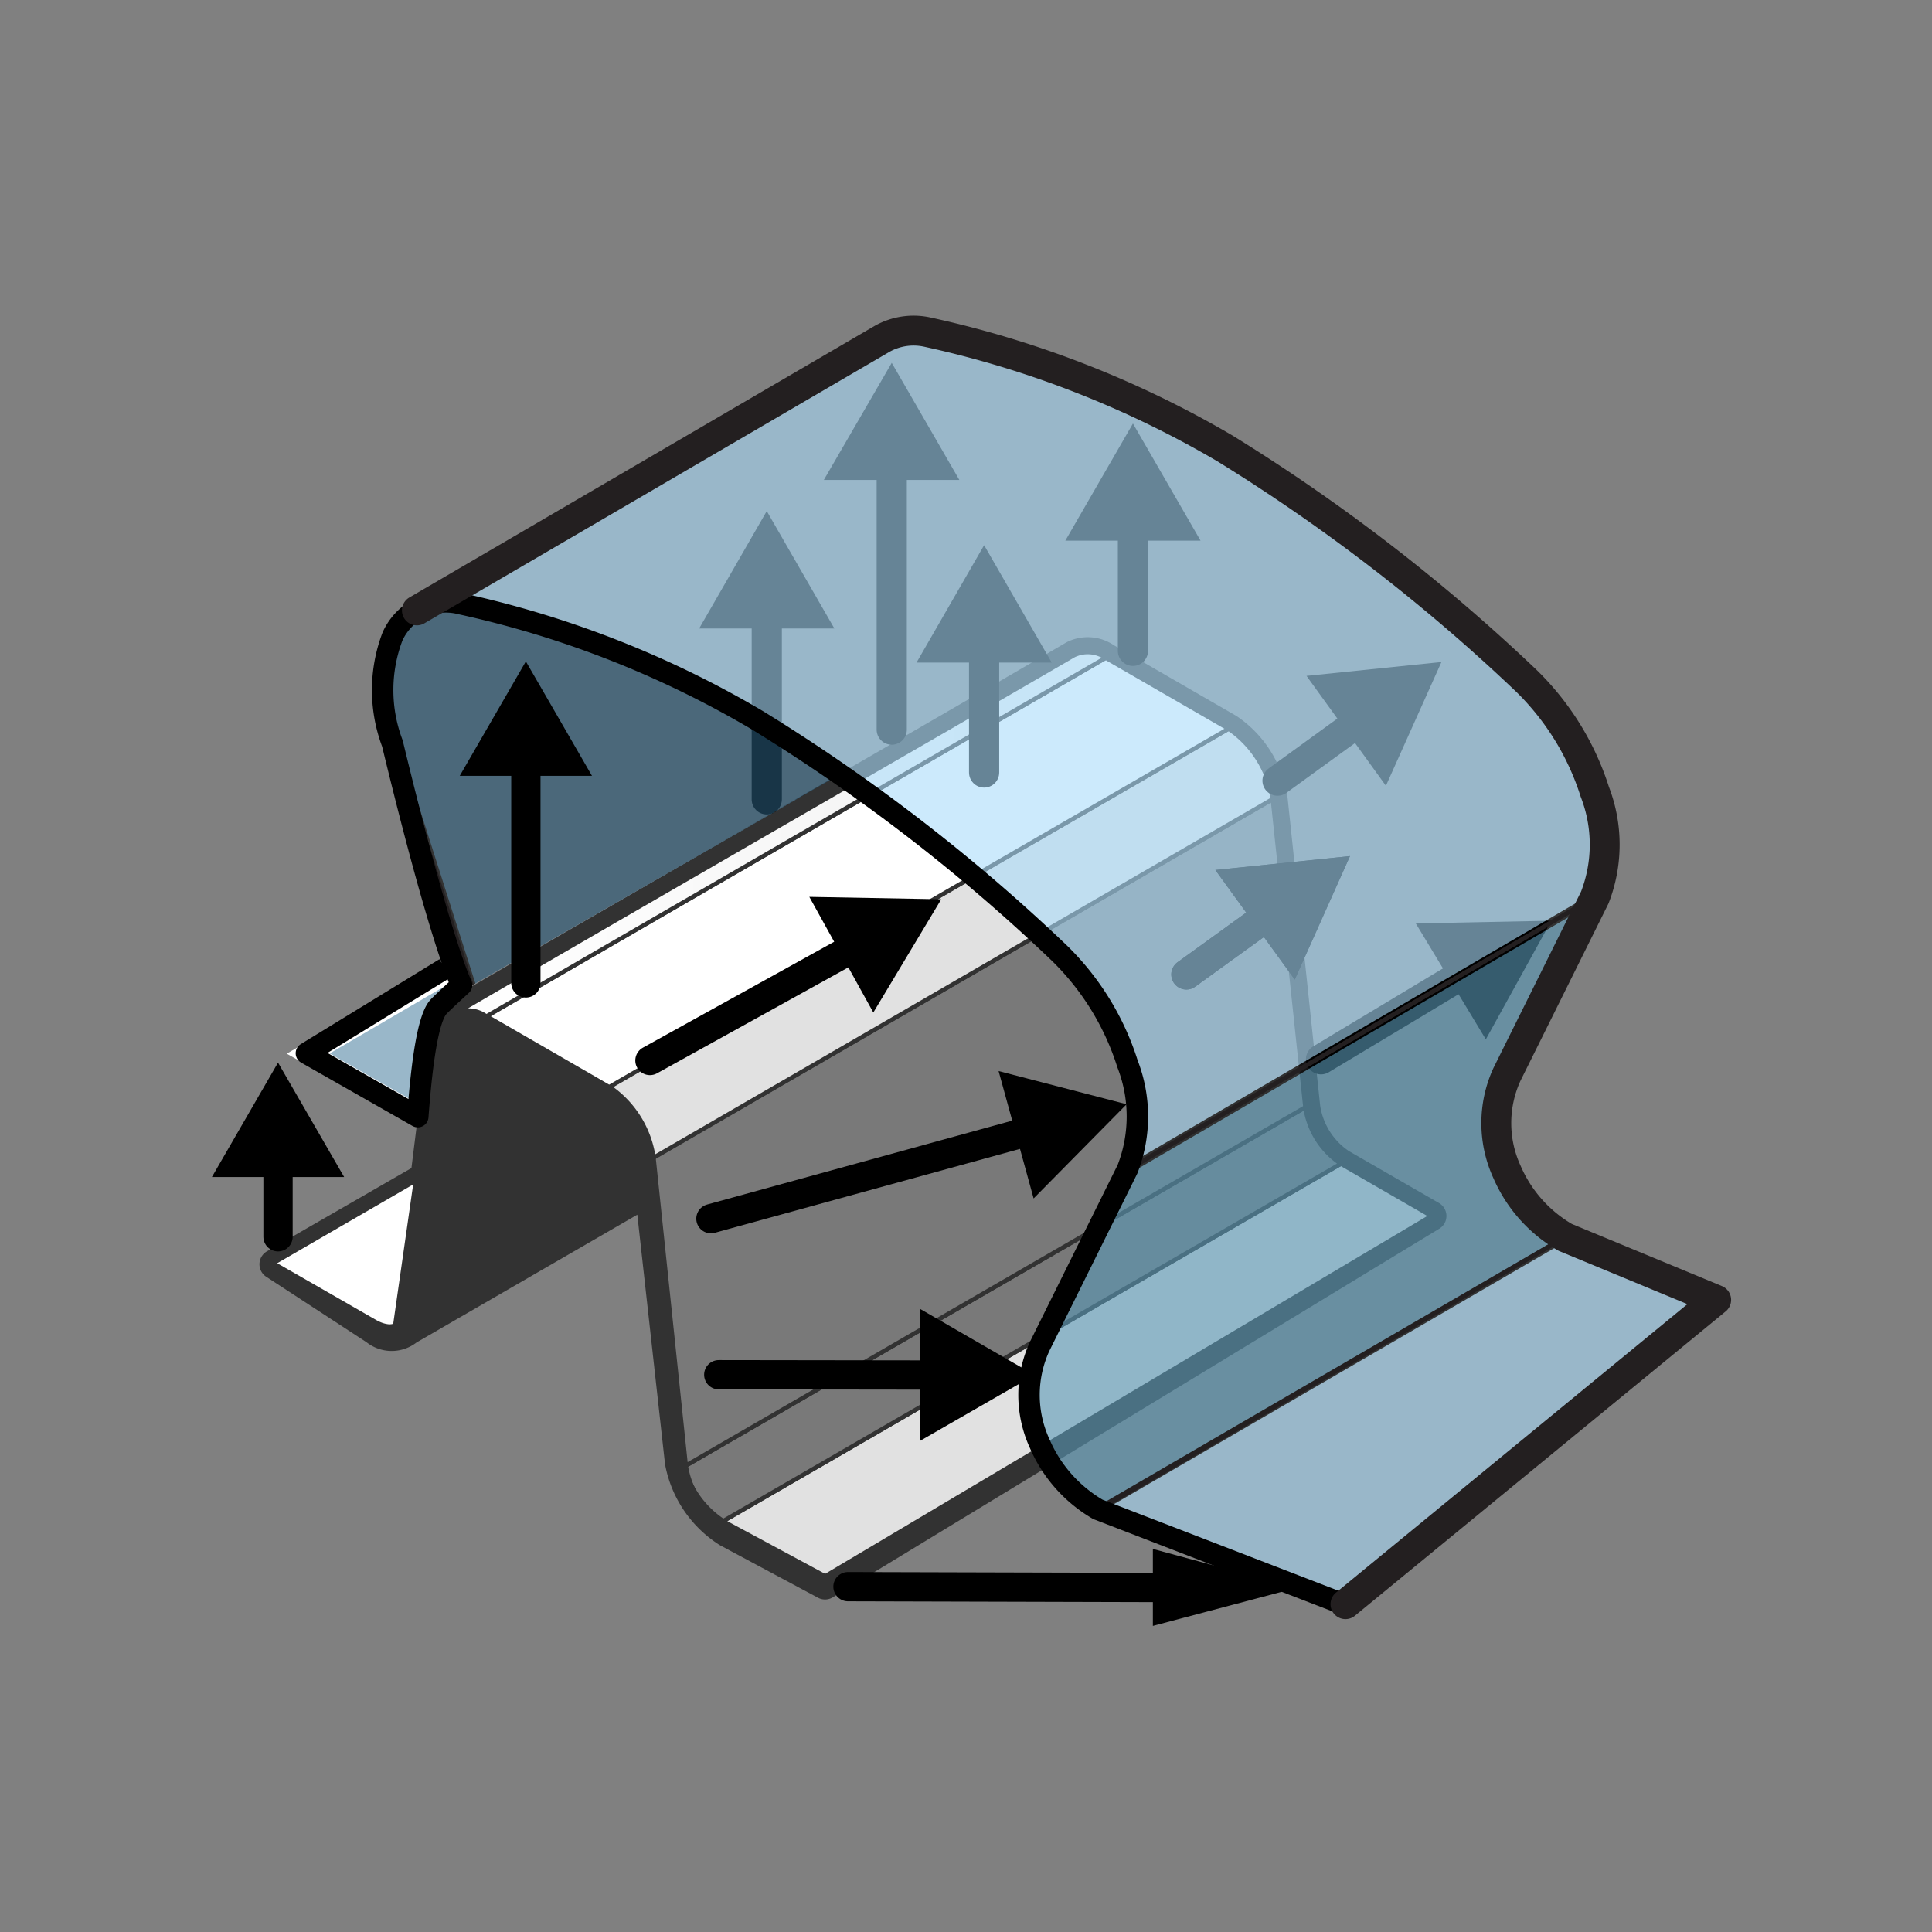 <svg id="Layer_50_copy" data-name="Layer 50 copy" xmlns="http://www.w3.org/2000/svg" xmlns:xlink="http://www.w3.org/1999/xlink" viewBox="0 0 64 64"><rect x="0" y="0" width="64" height="64" fill="#808080" stroke="none"/><defs><style>.cls-1,.cls-12,.cls-13,.cls-20,.cls-22,.cls-23,.cls-24,.cls-25{fill:none;}.cls-2,.cls-4{fill:#323232;}.cls-10,.cls-11,.cls-12,.cls-2,.cls-8,.cls-9{stroke:#323232;}.cls-10,.cls-11,.cls-13,.cls-2,.cls-24,.cls-25,.cls-8,.cls-9{stroke-linecap:round;}.cls-10,.cls-11,.cls-2,.cls-23,.cls-24,.cls-8,.cls-9{stroke-linejoin:round;}.cls-2,.cls-24{stroke-width:0.99px;}.cls-3,.cls-9{fill:#797979;}.cls-5,.cls-8{fill:#e1e1e1;}.cls-6{fill:#f1f0f0;}.cls-10,.cls-7{fill:#fff;}.cls-10,.cls-11,.cls-20,.cls-8,.cls-9{stroke-width:0.14px;}.cls-11{fill:url(#top_white);}.cls-12,.cls-13,.cls-16,.cls-17,.cls-20,.cls-22,.cls-25{stroke-miterlimit:10;}.cls-13,.cls-16,.cls-17,.cls-23,.cls-25{stroke:#000;}.cls-14{clip-path:url(#clip-path);}.cls-15{opacity:0.6;}.cls-16{fill:#aadcfa;}.cls-16,.cls-17{stroke-width:0.28px;}.cls-17{fill:#285977;}.cls-18{fill:#5a9ab8;}.cls-19{fill:#5b7686;}.cls-20,.cls-24{stroke:#231f20;}.cls-21{clip-path:url(#clip-path-2);}.cls-22{stroke:#fff;}.cls-22,.cls-23{stroke-width:0.71px;}.cls-25{stroke-width:0.97px;}</style><linearGradient id="top_white" x1="15.06" y1="27.63" x2="36.63" y2="27.63" gradientUnits="userSpaceOnUse"><stop offset="0" stop-color="#fff"/><stop offset="1" stop-color="#f0f0f0"/></linearGradient><clipPath id="clip-path"><polygon class="cls-1" points="58 47.05 41.09 55.86 28.41 47.91 33.57 36.35 31.22 28.47 27.54 25.82 14.46 33.32 11.48 47.05 6 47.05 6 10.05 58 10.05 58 47.05"/></clipPath><clipPath id="clip-path-2"><polygon class="cls-1" points="14.24 33.58 13.49 39 7 39 7 28 13.71 28 15.22 32.58 14.24 33.58"/></clipPath></defs><title>ddd__A33AAe__R21XArtboard 1</title><g id="la_forme_de_depart_copy" data-name="la forme de depart copy"><path id="Pourtour" class="cls-2" d="M47.42,40.28l-3-1.73a2.71,2.71,0,0,1-1.18-1.87L42.16,26.47a3.42,3.42,0,0,0-1.46-2.33l-4.07-2.35a1.05,1.05,0,0,0-1.06-.08c-5.13,3-15.37,8.88-20.51,11.87l.1,0a.91.91,0,0,0-.49.76L14.09,39l-5,2.88,3.34,2.18a.85.85,0,0,0,1.09,0l8-4.63,1,9a3.53,3.53,0,0,0,1.58,2.33l3.23,1.73Z"/><path class="cls-3" d="M32.84,31.86,29.63,30,9.11,41.89l3.21,1.85a.85.85,0,0,0,.85.06L33.68,31.93A.81.81,0,0,1,32.84,31.86Z"/><path class="cls-4" d="M33.89,32.28c-5.14,3-15.38,8.89-20.52,11.88a.94.94,0,0,0,.43-.72L34.31,31.57A.91.91,0,0,1,33.89,32.28Z"/><path class="cls-4" d="M15.27,33.93a.75.75,0,0,0-.34.58L13.8,43.44,34.31,31.57l1.13-8.93a.76.76,0,0,1,.34-.58Z"/><polygon class="cls-5" points="23.9 50.42 44.42 38.55 47.42 40.28 27.26 52.26 23.9 50.42"/><path class="cls-6" d="M22.72,48.55,43.24,36.68a2.71,2.71,0,0,0,1.18,1.87L23.9,50.42A2.78,2.78,0,0,1,22.72,48.55Z"/><polygon class="cls-3" points="21.65 38.34 42.16 26.47 43.24 36.68 22.72 48.55 21.65 38.34"/><path class="cls-6" d="M20.18,36,40.7,24.14a3.42,3.42,0,0,1,1.46,2.33L21.65,38.35A3.42,3.42,0,0,0,20.18,36Z"/><polygon class="cls-5" points="16.11 33.66 36.63 21.79 40.7 24.14 20.18 36.01 16.11 33.66"/><path id="_01" data-name="01" class="cls-5" d="M15.06,33.58c5.14-3,15.38-8.89,20.51-11.87a1.05,1.05,0,0,1,1.06.08L16.11,33.67A1,1,0,0,0,15.06,33.58Z"/><g id="contour"><path class="cls-7" d="M32.84,31.86,29.63,30,9.11,41.89l3.21,1.85a.85.85,0,0,0,.85.06L33.68,31.93A.81.81,0,0,1,32.84,31.86Z"/><path class="cls-4" d="M15.27,33.93a.75.75,0,0,0-.34.58L13.8,43.44a.94.94,0,0,1-.43.72c5.14-3,15.38-8.89,20.52-11.88a.91.91,0,0,0,.42-.71l1.13-8.93a.76.76,0,0,1,.34-.58Z"/><polygon class="cls-8" points="23.9 50.42 44.42 38.55 47.42 40.28 27.26 52.26 23.9 50.42"/><path class="cls-9" d="M22.72,48.55,43.24,36.68a2.71,2.71,0,0,0,1.18,1.87L23.9,50.42A2.78,2.78,0,0,1,22.72,48.55Z"/><polygon class="cls-9" points="21.65 38.34 42.16 26.47 43.24 36.68 22.72 48.55 21.65 38.34"/><path class="cls-8" d="M20.18,36,40.7,24.14a3.42,3.42,0,0,1,1.46,2.33L21.65,38.35A3.42,3.42,0,0,0,20.18,36Z"/><polygon class="cls-10" points="16.11 33.66 36.63 21.79 40.7 24.14 20.18 36.01 16.11 33.66"/><path id="_01-2" data-name="01" class="cls-11" d="M15.06,33.58c5.14-3,15.38-8.89,20.51-11.87a1.05,1.05,0,0,1,1.06.08L16.11,33.67A1,1,0,0,0,15.06,33.58Z"/></g><path class="cls-4" d="M20.18,36a3.42,3.42,0,0,1,1.47,2.34l1.07,10.2a3.06,3.06,0,0,0,1.41,1.87l3.23,1.74v.33l-3.23-1.73a3.53,3.53,0,0,1-1.58-2.33L21.41,38.22a2.77,2.77,0,0,0-1.2-1.87L16.13,34c-.58-.33-1.12-.1-1.2.51L13.8,43.44c-.1.76-.64,1.05-1.35.63L8.86,42v-.34l3.59,2.06c.57.33,1,.1,1.12-.51l1.1-8.93c.09-.77.74-1,1.46-.63Z"/><line class="cls-12" x1="14.36" y1="38.06" x2="13.48" y2="44.21"/></g><g id="FL_dessous_copy" data-name="FL dessous copy"><line class="cls-13" x1="43.76" y1="35.09" x2="48.62" y2="32.17"/><polygon points="49.22 34.43 51.39 30.5 46.9 30.59 49.22 34.43"/><line class="cls-13" x1="42.32" y1="25.86" x2="45.13" y2="23.82"/><polygon points="45.91 26.03 47.75 21.93 43.28 22.39 45.91 26.03"/><line class="cls-13" x1="37.53" y1="21.56" x2="37.53" y2="17.26"/><polygon points="39.77 17.91 37.53 14.03 35.29 17.91 39.77 17.91"/><line class="cls-13" x1="29.54" y1="24.17" x2="29.54" y2="15.25"/><polygon points="31.78 15.9 29.54 12.02 27.29 15.9 31.78 15.9"/></g><g id="FL_MILIEU_copy" data-name="FL MILIEU copy"><line class="cls-13" x1="39.3" y1="32.28" x2="42.11" y2="30.25"/><polygon points="42.89 32.45 44.72 28.36 40.26 28.82 42.89 32.45"/><line class="cls-13" x1="39.3" y1="32.28" x2="42.11" y2="30.25"/><polygon points="42.89 32.45 44.72 28.36 40.26 28.82 42.89 32.45"/><line class="cls-13" x1="32.6" y1="25.59" x2="32.6" y2="21.29"/><polygon points="34.84 21.95 32.6 18.06 30.36 21.95 34.84 21.95"/><line class="cls-13" x1="25.4" y1="26.48" x2="25.4" y2="20.16"/><polygon points="27.64 20.82 25.4 16.93 23.16 20.82 27.64 20.82"/></g><g id="_Clip_Group_color_Extend" data-name="&lt;Clip Group&gt;  color Extend"><g class="cls-14"><g class="cls-15"><path class="cls-16" d="M29.31,28l-3.69-2.1-15.41,9L13.9,37a1.84,1.84,0,0,0,1.78.28l15.41-9A1.83,1.83,0,0,1,29.31,28Z"/><path id="IN" class="cls-17" d="M31.37,24.87l-2.87-9.2a4.89,4.89,0,0,1,0-3.51,1.94,1.94,0,0,1,.77-.87l-15.42,9a2,2,0,0,0-.77.86,4.93,4.93,0,0,0,0,3.52L16,33.83c.46,1.49.46,2.67,0,3.22a.82.82,0,0,1-.25.21l15.41-8.95a1.27,1.27,0,0,0,.25-.21C31.83,27.54,31.84,26.37,31.37,24.87Z"/><polygon class="cls-16" points="36.41 49.95 51.82 40.99 56.85 43.06 44.57 53.14 36.41 49.95"/><path class="cls-18" d="M49.89,38.82a3.87,3.87,0,0,1,0-3.23l2.91-5.86-15.41,9L34.5,44.55a3.81,3.81,0,0,0,0,3.22A4.6,4.6,0,0,0,36.41,50l15.41-9A4.62,4.62,0,0,1,49.89,38.82Z"/><path class="cls-16" d="M52.87,26.23a8.9,8.9,0,0,0-2.26-3.67,60.52,60.52,0,0,0-10-7.71A33.58,33.58,0,0,0,30.71,11a2.13,2.13,0,0,0-1.48.22l-15.42,9A2.21,2.21,0,0,1,15.3,20a33.58,33.58,0,0,1,9.85,3.81A60.23,60.23,0,0,1,35.2,31.52a9,9,0,0,1,2.26,3.67,4.89,4.89,0,0,1,0,3.5l15.41-9A4.84,4.84,0,0,0,52.87,26.23Z"/><path class="cls-19" d="M25.15,23.81A60.23,60.23,0,0,1,35.2,31.52a9,9,0,0,1,2.26,3.67,4.89,4.89,0,0,1,0,3.5L34.5,44.55a3.81,3.81,0,0,0,0,3.22A4.6,4.6,0,0,0,36.41,50l8.16,3.19L36.41,50a4.66,4.66,0,0,1-2-2.2,3.86,3.86,0,0,1,0-3.26l2.91-5.86a4.81,4.81,0,0,0,0-3.47,8.79,8.79,0,0,0-2.24-3.64,59.35,59.35,0,0,0-10-7.71A33.37,33.37,0,0,0,15.31,20a1.94,1.94,0,0,0-2.25,1.07,4.93,4.93,0,0,0,0,3.52L16,33.83c.46,1.49.46,2.67,0,3.22s-1.14.46-2-.06l-3.69-2.14L13.9,37c.9.52,1.62.55,2,.07s.47-1.71,0-3.19l-2.87-9.21a4.92,4.92,0,0,1,0-3.54A2,2,0,0,1,15.3,20,33.58,33.58,0,0,1,25.15,23.81Z"/></g><polygon class="cls-20" points="36.41 49.95 51.82 40.99 56.85 43.06 44.57 53.14 36.41 49.95"/><path class="cls-20" d="M49.89,38.82a3.87,3.87,0,0,1,0-3.23l2.91-5.86-15.41,9L34.5,44.55a3.81,3.81,0,0,0,0,3.22A4.6,4.6,0,0,0,36.41,50l15.41-9A4.62,4.62,0,0,1,49.89,38.82Z"/><path class="cls-20" d="M52.87,26.23a8.9,8.9,0,0,0-2.26-3.67,60.52,60.52,0,0,0-10-7.71A33.58,33.58,0,0,0,30.71,11a2.13,2.13,0,0,0-1.48.22l-15.42,9A2.21,2.21,0,0,1,15.3,20a33.58,33.58,0,0,1,9.85,3.81A60.23,60.23,0,0,1,35.2,31.52a9,9,0,0,1,2.26,3.67,4.89,4.89,0,0,1,0,3.5l15.41-9A4.84,4.84,0,0,0,52.87,26.23Z"/><path class="cls-20" d="M25.15,23.81A60.23,60.23,0,0,1,35.2,31.52a9,9,0,0,1,2.26,3.67,4.89,4.89,0,0,1,0,3.5L34.5,44.55a3.81,3.81,0,0,0,0,3.22A4.6,4.6,0,0,0,36.41,50l8.16,3.19L36.41,50a4.66,4.66,0,0,1-2-2.2,3.86,3.86,0,0,1,0-3.26l2.91-5.86a4.81,4.81,0,0,0,0-3.47,8.79,8.79,0,0,0-2.24-3.64,59.35,59.35,0,0,0-10-7.71A33.37,33.37,0,0,0,15.31,20a1.94,1.94,0,0,0-2.25,1.07,4.93,4.93,0,0,0,0,3.52L16,33.83c.46,1.49.46,2.67,0,3.22s-1.14.46-2-.06l-3.69-2.14L13.9,37c.9.52,1.62.55,2,.07s.47-1.71,0-3.19l-2.87-9.21a4.92,4.92,0,0,1,0-3.54A2,2,0,0,1,15.3,20,33.58,33.58,0,0,1,25.15,23.81Z"/></g></g><g id="extened_face_cachée" data-name="extened  face cachée"><g class="cls-21"><path class="cls-22" d="M29.31,28l-3.69-2.1-15.41,9L13.9,37a1.84,1.84,0,0,0,1.78.28l15.41-9A1.83,1.83,0,0,1,29.31,28Z"/><path class="cls-20" d="M29.31,28l-3.69-2.1-15.41,9L13.9,37a1.84,1.84,0,0,0,1.78.28l15.41-9A1.83,1.83,0,0,1,29.31,28Z"/><g id="IN-2" data-name="IN"><path class="cls-22" d="M31.37,24.87l-2.87-9.2a4.89,4.89,0,0,1,0-3.51,1.94,1.94,0,0,1,.77-.87l-15.42,9a2,2,0,0,0-.77.86,4.93,4.93,0,0,0,0,3.52L16,33.83c.46,1.49.46,2.67,0,3.22a.82.82,0,0,1-.25.21l15.41-8.95a1.27,1.27,0,0,0,.25-.21C31.83,27.54,31.84,26.37,31.37,24.87Z"/><path class="cls-20" d="M31.37,24.87l-2.87-9.2a4.89,4.89,0,0,1,0-3.51,1.94,1.94,0,0,1,.77-.87l-15.42,9a2,2,0,0,0-.77.86,4.93,4.93,0,0,0,0,3.52L16,33.83c.46,1.49.46,2.67,0,3.22a.82.82,0,0,1-.25.21l15.41-8.95a1.27,1.27,0,0,0,.25-.21C31.83,27.54,31.84,26.37,31.37,24.87Z"/></g></g></g><g id="Layer_52_copy" data-name="Layer 52 copy"><path id="contour_Av" data-name="contour Av" class="cls-23" d="M44.53,53.15,36.37,50a4.65,4.65,0,0,1-1.93-2.18,3.85,3.85,0,0,1,0-3.22l2.91-5.87a4.81,4.81,0,0,0,0-3.49,8.84,8.84,0,0,0-2.26-3.67,59.83,59.83,0,0,0-10-7.71A33.25,33.25,0,0,0,15.26,20,1.94,1.94,0,0,0,13,21.09a5,5,0,0,0,0,3.54c1.61,6.65,2.29,8,2.29,8s-.7.64-.78.74c-.4.47-.58,2.43-.67,3.62l-3.69-2.1,4.59-2.81"/><path id="contour_2_Ar" data-name="contour 2 Ar" class="cls-24" d="M44.57,53.14,56.85,43.06l-5-2.07a4.62,4.62,0,0,1-1.93-2.17,3.87,3.87,0,0,1,0-3.23l2.91-5.86a4.84,4.84,0,0,0,0-3.5,8.9,8.9,0,0,0-2.26-3.67,60.52,60.52,0,0,0-10-7.71A33.58,33.58,0,0,0,30.71,11a2.13,2.13,0,0,0-1.48.22l-15.42,9"/></g><g id="FL_av_copy_2" data-name="FL av copy 2"><line class="cls-25" x1="28.09" y1="52.56" x2="39.06" y2="52.59"/><polygon points="38.19 53.86 42.95 52.6 38.19 51.31 38.19 53.86"/><line class="cls-25" x1="23.81" y1="45.54" x2="31.12" y2="45.55"/><polygon points="30.48 47.73 34.27 45.55 30.48 43.36 30.48 47.73"/><line class="cls-25" x1="23.55" y1="40.37" x2="34.28" y2="37.42"/><polygon points="34.24 39.7 37.32 36.58 33.08 35.48 34.24 39.7"/><line class="cls-25" x1="21.53" y1="35.13" x2="28.43" y2="31.31"/><polygon points="28.93 33.54 31.18 29.79 26.81 29.71 28.93 33.54"/><line class="cls-25" x1="17.42" y1="32.56" x2="17.42" y2="25.06"/><polygon points="19.61 25.7 17.42 21.91 15.23 25.7 19.61 25.7"/><line class="cls-25" x1="9.21" y1="40.97" x2="9.21" y2="38.35"/><polygon points="11.4 38.99 9.21 35.2 7.02 38.99 11.4 38.99"/></g></svg>